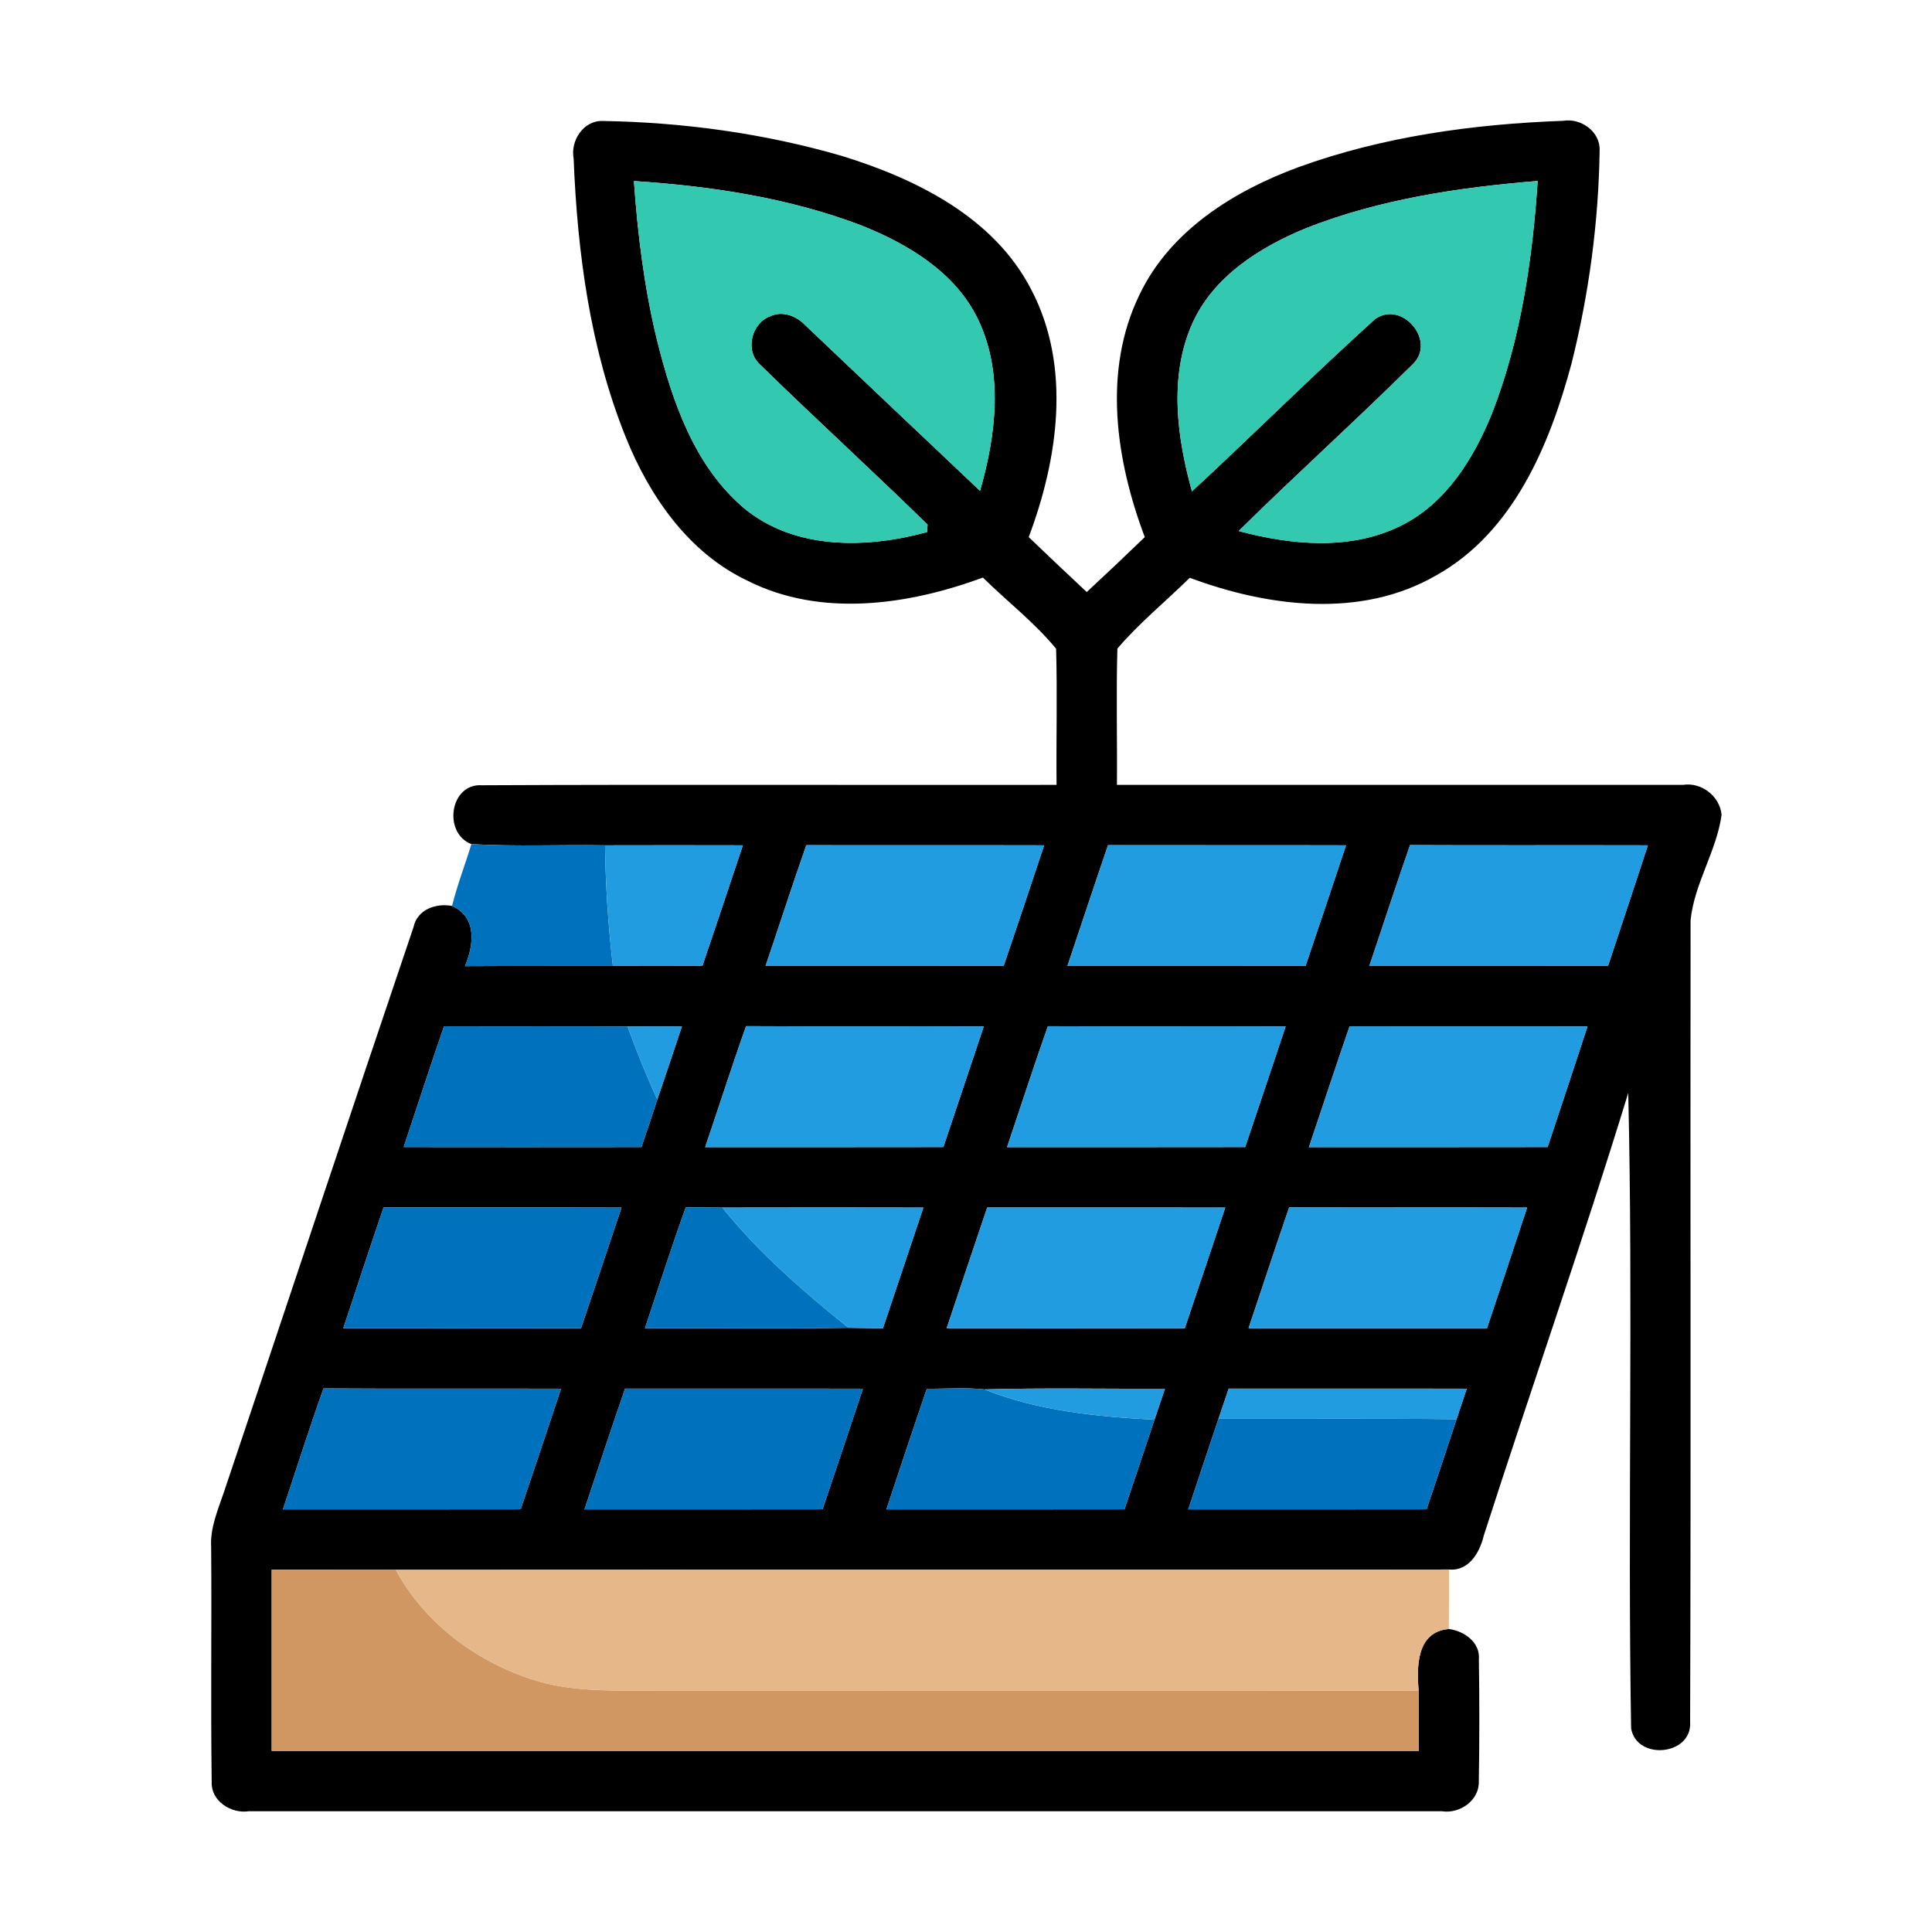 <?xml version="1.0" encoding="UTF-8" ?>
<!DOCTYPE svg PUBLIC "-//W3C//DTD SVG 1.1//EN" "http://www.w3.org/Graphics/SVG/1.1/DTD/svg11.dtd">
<svg width="60px" height="60px" viewBox="0 0 256 256" version="1.1" xmlns="http://www.w3.org/2000/svg">
<g id="#000000ff">
<path fill="#000000" opacity="1.00" d=" M 76.01 21.02 C 75.56 18.63 77.32 15.92 79.91 16.03 C 90.58 16.21 101.28 17.68 111.55 20.66 C 121.41 23.70 131.72 28.79 136.65 38.38 C 141.99 48.57 140.21 60.80 136.31 71.17 C 138.87 73.61 141.42 76.05 144.00 78.45 C 146.59 76.05 149.15 73.62 151.69 71.17 C 147.86 61.01 146.07 49.13 151.00 39.03 C 155.06 30.54 163.53 25.28 172.08 22.14 C 183.29 18.08 195.24 16.44 207.10 16.01 C 209.46 15.60 212.06 17.43 211.96 19.93 C 211.82 29.43 210.55 38.93 208.24 48.15 C 205.35 58.93 200.54 70.52 190.32 76.23 C 180.36 82.01 168.00 80.42 157.65 76.56 C 154.47 79.69 150.95 82.55 148.06 85.94 C 147.89 91.96 148.05 97.98 148.00 104.00 C 173.00 104.01 198.00 103.99 222.99 104.00 C 225.46 103.61 227.88 105.50 228.12 107.97 C 227.45 112.80 224.50 117.07 224.01 121.93 C 223.96 157.34 224.07 192.75 223.95 228.15 C 224.26 232.62 216.87 233.33 216.13 229.02 C 215.66 200.97 216.41 172.87 215.75 144.82 C 209.73 164.48 202.91 183.89 196.61 203.47 C 196.08 205.69 194.65 208.21 192.00 207.97 C 145.48 208.05 98.96 207.97 52.45 208.01 C 46.96 208.00 41.48 208.00 36.00 208.00 C 36.00 216.00 36.00 224.00 36.00 232.00 C 86.67 232.00 137.33 232.00 188.00 232.00 C 188.01 229.34 188.00 226.69 187.97 224.03 C 187.71 220.79 187.71 216.21 191.98 215.85 C 194.02 216.12 196.17 217.62 195.96 219.92 C 196.04 225.30 196.04 230.70 195.95 236.08 C 196.01 238.58 193.41 240.37 191.06 240.00 C 138.36 240.00 85.65 240.00 32.95 240.00 C 30.64 240.35 27.96 238.66 28.05 236.15 C 27.91 225.77 28.06 215.39 27.98 205.02 C 27.82 202.44 28.89 200.05 29.69 197.66 C 38.08 172.73 46.36 147.75 54.80 122.83 C 55.29 120.51 57.78 119.64 59.90 120.04 C 63.23 121.53 62.81 125.18 61.61 128.02 C 68.14 127.98 74.68 128.01 81.21 127.99 C 85.17 128.00 89.12 128.01 93.07 127.99 C 94.88 122.67 96.65 117.34 98.43 112.01 C 92.34 111.99 86.26 112.00 80.17 112.01 C 74.27 111.91 68.35 112.19 62.46 111.85 C 58.67 110.39 59.59 103.78 63.86 104.05 C 89.24 103.93 114.62 104.04 140.00 104.00 C 139.94 97.98 140.11 91.97 139.94 85.96 C 137.08 82.49 133.45 79.69 130.24 76.53 C 120.38 80.17 108.77 81.86 99.04 76.94 C 91.21 73.24 86.04 65.71 82.90 57.89 C 78.20 46.20 76.51 33.53 76.01 21.02 M 84.00 23.99 C 84.49 31.04 85.37 38.08 87.03 44.96 C 89.06 53.13 91.98 61.76 98.63 67.37 C 105.35 72.90 114.86 72.69 122.84 70.50 C 122.86 70.26 122.89 69.77 122.91 69.52 C 115.59 62.36 108.01 55.45 100.69 48.29 C 98.65 46.45 99.58 42.79 102.09 41.89 C 103.75 41.14 105.59 41.89 106.76 43.15 C 114.46 50.44 122.15 57.76 129.86 65.04 C 131.96 57.71 133.01 49.42 129.59 42.31 C 126.59 36.06 120.27 32.31 114.06 29.84 C 104.46 26.20 94.20 24.66 84.00 23.99 M 173.07 30.23 C 166.90 32.76 160.69 36.68 157.92 43.02 C 154.88 50.01 155.97 57.98 157.94 65.11 C 166.09 57.56 173.97 49.72 182.20 42.28 C 185.75 39.74 190.33 45.13 187.26 48.20 C 179.67 55.71 171.73 62.87 164.13 70.36 C 171.13 72.24 179.00 72.98 185.68 69.63 C 191.64 66.67 195.31 60.69 197.72 54.72 C 201.52 44.92 203.05 34.41 203.75 23.98 C 193.34 24.83 182.84 26.38 173.07 30.23 M 101.44 128.00 C 111.96 128.00 122.48 128.01 132.99 127.99 C 134.80 122.67 136.57 117.34 138.35 112.01 C 127.84 111.98 117.34 112.02 106.84 111.99 C 104.98 117.30 103.25 122.66 101.44 128.00 M 141.44 128.00 C 151.96 128.00 162.48 128.01 172.99 127.99 C 174.80 122.67 176.57 117.34 178.35 112.01 C 167.84 111.98 157.33 112.01 146.82 111.99 C 144.99 117.32 143.24 122.66 141.44 128.00 M 181.44 128.00 C 191.99 128.00 202.53 128.01 213.07 127.99 C 214.85 122.67 216.59 117.34 218.35 112.01 C 207.85 111.98 197.34 112.03 186.84 111.98 C 184.98 117.30 183.25 122.66 181.44 128.00 M 53.49 151.99 C 63.99 152.00 74.49 152.01 84.99 151.99 C 85.71 149.89 86.42 147.79 87.10 145.68 C 88.20 142.46 89.28 139.24 90.35 136.01 C 87.95 136.00 85.55 136.00 83.16 136.02 C 75.05 135.97 66.94 136.02 58.83 135.99 C 57.00 141.31 55.26 146.66 53.49 151.99 M 93.44 152.00 C 103.96 152.00 114.48 152.01 125.00 151.99 C 126.79 146.67 128.57 141.34 130.35 136.01 C 119.85 135.97 109.35 136.04 98.86 135.97 C 96.97 141.28 95.26 146.66 93.44 152.00 M 133.44 152.00 C 143.96 152.00 154.48 152.01 164.99 151.99 C 166.79 146.67 168.57 141.34 170.35 136.01 C 159.85 135.97 149.35 136.03 138.85 135.98 C 136.97 141.29 135.25 146.66 133.44 152.00 M 173.44 152.00 C 183.99 152.00 194.53 152.01 205.07 151.99 C 206.84 146.67 208.60 141.34 210.35 136.01 C 199.84 135.98 189.34 136.02 178.83 135.99 C 176.99 141.31 175.24 146.66 173.44 152.00 M 45.49 176.00 C 55.99 176.00 66.49 176.01 76.99 175.99 C 78.79 170.67 80.57 165.34 82.35 160.01 C 71.84 159.98 61.33 160.01 50.82 160.00 C 49.01 165.32 47.25 170.66 45.49 176.00 M 85.46 176.00 C 94.45 175.96 103.44 176.08 112.43 175.94 C 113.95 175.97 115.47 175.99 116.99 176.01 C 118.78 170.68 120.57 165.35 122.35 160.01 C 113.47 159.99 104.59 159.99 95.72 160.01 C 94.10 160.00 92.48 159.98 90.87 159.97 C 88.96 165.28 87.25 170.65 85.46 176.00 M 125.44 176.00 C 135.96 176.00 146.48 176.01 156.99 175.99 C 158.79 170.67 160.57 165.34 162.35 160.01 C 151.84 159.99 141.32 160.01 130.81 160.00 C 129.00 165.33 127.23 170.66 125.44 176.00 M 165.44 176.00 C 175.97 176.00 186.50 176.01 197.03 176.00 C 198.82 170.67 200.58 165.34 202.35 160.01 C 191.84 159.98 181.33 160.02 170.82 159.99 C 168.99 165.31 167.24 170.66 165.44 176.00 M 37.49 200.00 C 47.99 200.00 58.49 200.01 68.99 199.99 C 70.79 194.67 72.57 189.34 74.34 184.01 C 63.85 183.97 53.36 184.04 42.87 183.97 C 40.97 189.28 39.28 194.65 37.49 200.00 M 77.45 200.00 C 87.96 200.00 98.48 200.01 108.99 199.99 C 110.79 194.67 112.57 189.34 114.34 184.01 C 103.84 183.98 93.33 184.01 82.82 184.00 C 80.99 189.32 79.23 194.66 77.45 200.00 M 117.45 200.00 C 127.96 200.00 138.48 200.01 149.00 199.99 C 150.34 196.04 151.65 192.07 152.97 188.12 C 153.43 186.75 153.89 185.38 154.36 184.01 C 146.38 184.05 138.40 183.88 130.43 184.10 C 127.90 183.82 125.35 184.04 122.81 184.01 C 120.99 189.32 119.23 194.66 117.45 200.00 M 161.46 187.99 C 160.12 191.99 158.77 195.99 157.45 200.00 C 167.98 200.00 178.50 200.01 189.03 199.99 C 190.38 196.02 191.68 192.03 193.00 188.05 C 193.45 186.70 193.90 185.36 194.35 184.01 C 183.84 183.98 173.32 184.01 162.81 184.00 C 162.36 185.33 161.91 186.66 161.46 187.99 Z" />
</g>
<g id="#32c9b0ff">
<path fill="#32c9b0" opacity="1.00" d=" M 84.00 23.99 C 94.20 24.66 104.46 26.20 114.06 29.84 C 120.27 32.31 126.59 36.06 129.59 42.31 C 133.01 49.42 131.96 57.71 129.86 65.04 C 122.15 57.76 114.46 50.44 106.76 43.15 C 105.59 41.89 103.75 41.14 102.09 41.89 C 99.58 42.79 98.65 46.45 100.69 48.29 C 108.01 55.45 115.59 62.36 122.91 69.52 C 122.89 69.77 122.86 70.26 122.84 70.50 C 114.86 72.69 105.35 72.90 98.63 67.37 C 91.98 61.76 89.06 53.13 87.03 44.96 C 85.37 38.08 84.49 31.04 84.00 23.99 Z" />
<path fill="#32c9b0" opacity="1.00" d=" M 173.07 30.23 C 182.84 26.38 193.34 24.83 203.75 23.98 C 203.05 34.41 201.52 44.92 197.72 54.72 C 195.31 60.69 191.64 66.67 185.68 69.63 C 179.00 72.98 171.13 72.24 164.13 70.36 C 171.73 62.87 179.67 55.71 187.26 48.20 C 190.33 45.13 185.75 39.74 182.20 42.28 C 173.97 49.72 166.09 57.56 157.94 65.11 C 155.97 57.98 154.88 50.01 157.92 43.02 C 160.69 36.68 166.90 32.76 173.07 30.23 Z" />
</g>
<g id="#0071bcff">
<path fill="#0071bc" opacity="1.00" d=" M 62.46 111.85 C 68.35 112.19 74.27 111.91 80.17 112.01 C 80.24 117.35 80.59 122.68 81.21 127.99 C 74.68 128.01 68.14 127.98 61.61 128.02 C 62.81 125.18 63.23 121.53 59.90 120.04 C 60.59 117.26 61.63 114.59 62.46 111.85 Z" />
<path fill="#0071bc" opacity="1.00" d=" M 53.49 151.99 C 55.26 146.66 57.00 141.31 58.83 135.99 C 66.94 136.02 75.05 135.97 83.16 136.02 C 84.35 139.29 85.64 142.52 87.10 145.68 C 86.42 147.79 85.71 149.89 84.99 151.99 C 74.49 152.01 63.99 152.00 53.49 151.99 Z" />
<path fill="#0071bc" opacity="1.00" d=" M 45.49 176.00 C 47.25 170.66 49.01 165.32 50.82 160.00 C 61.33 160.01 71.84 159.98 82.35 160.01 C 80.57 165.34 78.79 170.67 76.99 175.99 C 66.49 176.01 55.99 176.00 45.49 176.00 Z" />
<path fill="#0071bc" opacity="1.00" d=" M 85.46 176.00 C 87.25 170.65 88.96 165.28 90.87 159.97 C 92.48 159.98 94.10 160.00 95.72 160.01 C 100.57 166.04 106.42 171.11 112.43 175.94 C 103.44 176.08 94.45 175.96 85.46 176.00 Z" />
<path fill="#0071bc" opacity="1.00" d=" M 37.49 200.00 C 39.28 194.65 40.97 189.28 42.87 183.97 C 53.36 184.04 63.85 183.97 74.34 184.01 C 72.57 189.34 70.79 194.67 68.99 199.99 C 58.49 200.01 47.99 200.00 37.49 200.00 Z" />
<path fill="#0071bc" opacity="1.00" d=" M 77.45 200.00 C 79.23 194.66 80.99 189.32 82.82 184.00 C 93.33 184.01 103.84 183.98 114.34 184.01 C 112.57 189.34 110.79 194.67 108.99 199.99 C 98.48 200.01 87.96 200.00 77.45 200.00 Z" />
<path fill="#0071bc" opacity="1.00" d=" M 117.45 200.00 C 119.23 194.66 120.99 189.32 122.81 184.01 C 125.35 184.04 127.90 183.82 130.43 184.10 C 137.59 186.96 145.34 187.71 152.97 188.12 C 151.65 192.07 150.34 196.04 149.00 199.99 C 138.48 200.01 127.96 200.00 117.45 200.00 Z" />
<path fill="#0071bc" opacity="1.00" d=" M 161.46 187.99 C 171.98 188.02 182.49 187.93 193.00 188.05 C 191.68 192.03 190.38 196.02 189.03 199.99 C 178.50 200.01 167.98 200.00 157.45 200.00 C 158.77 195.99 160.12 191.99 161.46 187.99 Z" />
</g>
<g id="#229ce0ff">
<path fill="#229ce0" opacity="1.00" d=" M 80.17 112.01 C 86.26 112.00 92.34 111.99 98.43 112.01 C 96.65 117.34 94.88 122.67 93.07 127.99 C 89.12 128.01 85.17 128.00 81.21 127.99 C 80.59 122.68 80.24 117.35 80.17 112.01 Z" />
<path fill="#229ce0" opacity="1.00" d=" M 101.44 128.00 C 103.25 122.66 104.98 117.30 106.84 111.99 C 117.34 112.02 127.84 111.98 138.35 112.01 C 136.57 117.34 134.80 122.67 132.99 127.99 C 122.48 128.01 111.96 128.00 101.44 128.00 Z" />
<path fill="#229ce0" opacity="1.00" d=" M 141.44 128.00 C 143.24 122.66 144.99 117.32 146.82 111.99 C 157.33 112.01 167.84 111.98 178.35 112.01 C 176.57 117.34 174.80 122.67 172.99 127.99 C 162.48 128.01 151.96 128.00 141.44 128.00 Z" />
<path fill="#229ce0" opacity="1.00" d=" M 181.44 128.00 C 183.25 122.66 184.98 117.30 186.84 111.98 C 197.34 112.03 207.85 111.98 218.35 112.01 C 216.59 117.34 214.85 122.67 213.07 127.99 C 202.53 128.01 191.99 128.00 181.44 128.00 Z" />
<path fill="#229ce0" opacity="1.00" d=" M 83.16 136.02 C 85.55 136.00 87.95 136.00 90.35 136.01 C 89.28 139.24 88.20 142.46 87.10 145.68 C 85.64 142.52 84.35 139.29 83.16 136.02 Z" />
<path fill="#229ce0" opacity="1.00" d=" M 93.44 152.00 C 95.26 146.66 96.97 141.28 98.86 135.97 C 109.35 136.04 119.85 135.97 130.35 136.01 C 128.57 141.34 126.79 146.67 125.00 151.99 C 114.48 152.01 103.96 152.00 93.44 152.00 Z" />
<path fill="#229ce0" opacity="1.00" d=" M 133.44 152.00 C 135.25 146.66 136.97 141.29 138.85 135.98 C 149.35 136.03 159.85 135.97 170.35 136.01 C 168.57 141.34 166.79 146.67 164.99 151.99 C 154.48 152.01 143.96 152.00 133.44 152.00 Z" />
<path fill="#229ce0" opacity="1.00" d=" M 173.44 152.00 C 175.24 146.66 176.99 141.31 178.83 135.99 C 189.34 136.02 199.84 135.98 210.35 136.01 C 208.60 141.34 206.84 146.67 205.07 151.99 C 194.53 152.01 183.99 152.00 173.44 152.00 Z" />
<path fill="#229ce0" opacity="1.00" d=" M 95.72 160.01 C 104.59 159.99 113.47 159.99 122.35 160.01 C 120.57 165.35 118.78 170.68 116.99 176.01 C 115.47 175.99 113.95 175.97 112.43 175.94 C 106.42 171.11 100.57 166.04 95.72 160.01 Z" />
<path fill="#229ce0" opacity="1.00" d=" M 125.44 176.00 C 127.23 170.66 129.00 165.33 130.81 160.00 C 141.32 160.01 151.84 159.99 162.35 160.01 C 160.57 165.34 158.79 170.67 156.99 175.99 C 146.48 176.01 135.96 176.00 125.44 176.00 Z" />
<path fill="#229ce0" opacity="1.00" d=" M 165.44 176.00 C 167.24 170.66 168.99 165.31 170.82 159.99 C 181.33 160.02 191.84 159.98 202.35 160.01 C 200.58 165.34 198.82 170.67 197.03 176.00 C 186.50 176.01 175.97 176.00 165.44 176.00 Z" />
<path fill="#229ce0" opacity="1.00" d=" M 130.43 184.10 C 138.40 183.88 146.38 184.05 154.36 184.01 C 153.89 185.38 153.43 186.75 152.97 188.12 C 145.34 187.71 137.59 186.96 130.43 184.10 Z" />
<path fill="#229ce0" opacity="1.00" d=" M 161.46 187.99 C 161.91 186.66 162.36 185.33 162.81 184.00 C 173.32 184.01 183.84 183.98 194.35 184.01 C 193.90 185.36 193.45 186.70 193.00 188.05 C 182.49 187.93 171.98 188.02 161.46 187.99 Z" />
</g>
<g id="#d19762ff">
<path fill="#d19762" opacity="1.00" d=" M 36.00 208.00 C 41.48 208.00 46.96 208.00 52.45 208.01 C 56.19 214.96 62.91 220.03 70.35 222.48 C 75.72 224.28 81.45 223.98 87.04 224.00 C 120.68 224.01 154.33 223.95 187.97 224.03 C 188.00 226.69 188.01 229.34 188.00 232.00 C 137.33 232.00 86.67 232.00 36.00 232.00 C 36.00 224.00 36.00 216.00 36.00 208.00 Z" />
</g>
<g id="#e5b789ff">
<path fill="#e5b789" opacity="1.00" d=" M 52.45 208.01 C 98.96 207.97 145.48 208.05 192.00 207.97 C 192.00 210.59 192.01 213.22 191.98 215.85 C 187.71 216.21 187.71 220.79 187.97 224.03 C 154.33 223.95 120.68 224.01 87.04 224.00 C 81.45 223.98 75.72 224.28 70.35 222.48 C 62.91 220.03 56.19 214.96 52.45 208.01 Z" />
</g>
</svg>
